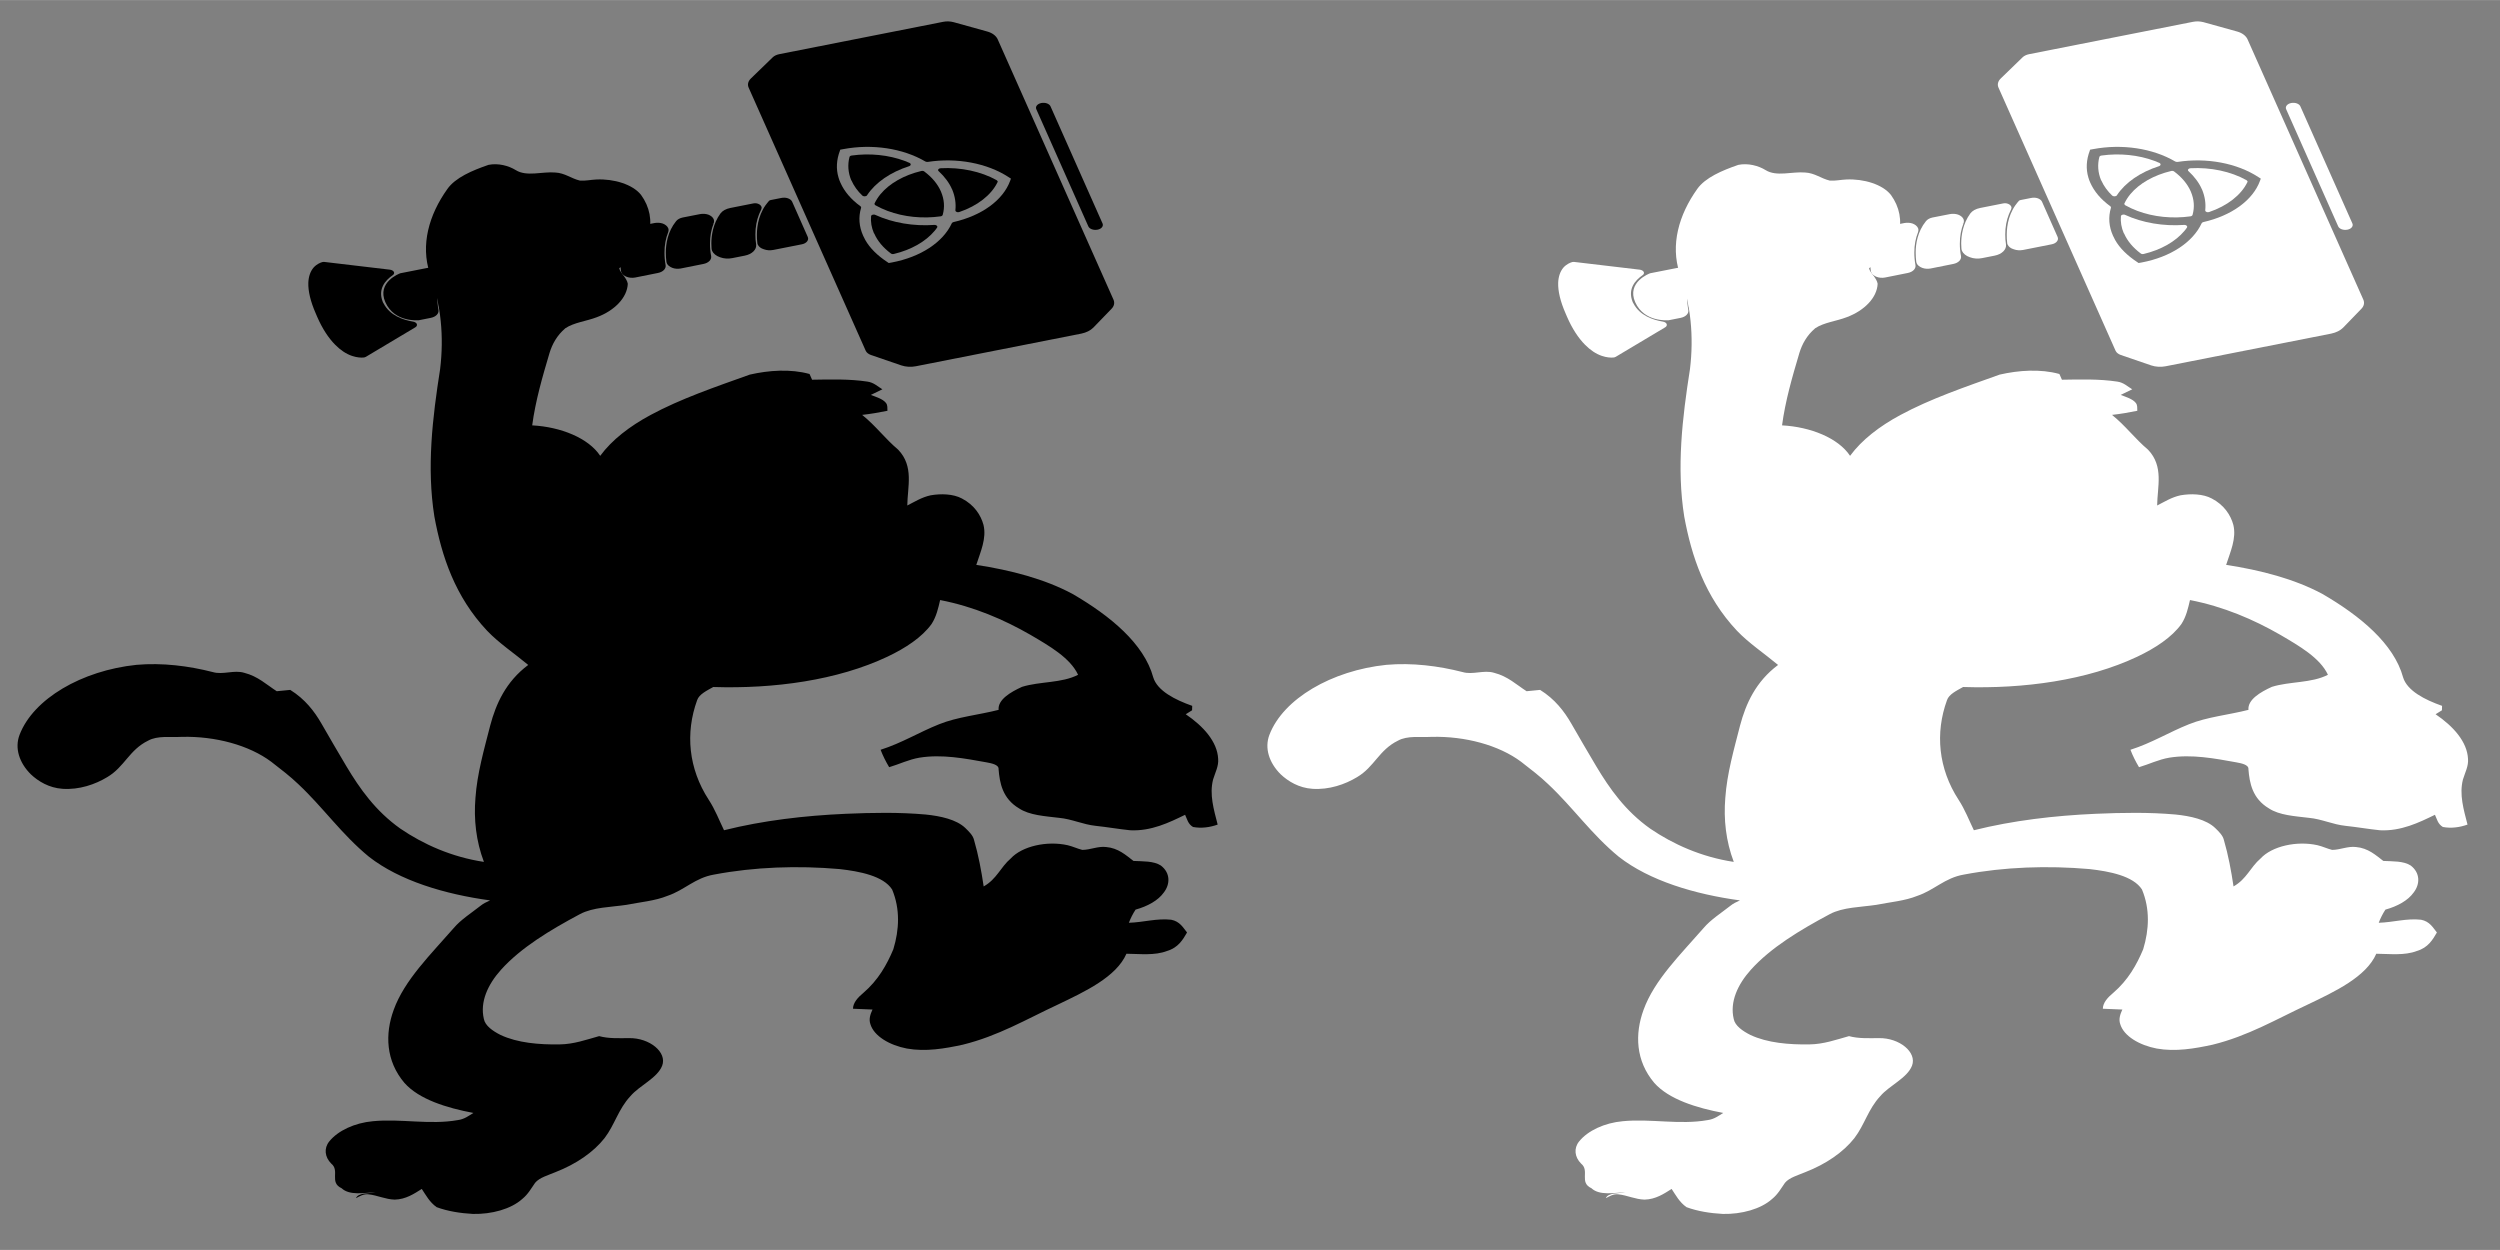 <?xml version="1.0" encoding="UTF-8" standalone="no"?>
<!-- Created with Inkscape (http://www.inkscape.org/) -->

<svg
   xmlns:dc="http://purl.org/dc/elements/1.1/"
   xmlns:cc="http://creativecommons.org/ns#"
   xmlns:rdf="http://www.w3.org/1999/02/22-rdf-syntax-ns#"
   xmlns:svg="http://www.w3.org/2000/svg"
   xmlns="http://www.w3.org/2000/svg"
   xmlns:sodipodi="http://sodipodi.sourceforge.net/DTD/sodipodi-0.dtd"
   xmlns:inkscape="http://www.inkscape.org/namespaces/inkscape"
   width="32"
   height="16"
   viewBox="0 0 8.467 4.233"
   version="1.1"
   id="svg8"
   inkscape:version="0.92.2 (5c3e80d, 2017-08-06)"
   sodipodi:docname="forgeApes_16_BASE.svg">
  <rect x="0" y="0" width="8.467" height="4.233" fill="#808080" stroke="none"/>
  <defs
     id="defs2" />
  <sodipodi:namedview
     id="base"
     pagecolor="#ffffff"
     bordercolor="#000000"
     borderopacity="1"
     inkscape:pageopacity="0.0"
     inkscape:pageshadow="2"
     inkscape:zoom="31.678384"
     inkscape:cx="15.015457"
     inkscape:cy="9.0526545"
     inkscape:document-units="px"
     inkscape:current-layer="layer3"
     showgrid="false"
     units="px"
     inkscape:window-width="1920"
     inkscape:window-height="1017"
     inkscape:window-x="-8"
     inkscape:window-y="-8"
     inkscape:window-maximized="1"
     inkscape:pagecheckerboard="true" />
  <g
     inkscape:groupmode="layer"
     id="layer2"
     inkscape:label="Hammer"
     style="display:none"
     sodipodi:insensitive="true"
     transform="translate(0,-131.233)">
    <g
       id="g4917"
       transform="matrix(0.119,0,0,0.119,40.213,-25.84)">
      <path
         id="path4879"
         d="m 35.3,468.4 c -6,-11.4 -9.7,-21.5 -11.2,-29.9 -1.1,-6.4 -0.9,-11.8 0.5,-16 1.4,-3.9 3.6,-5.9 4.8,-6.7 0.4,-0.2 0.8,-0.4 1.2,-0.4 l 45.8,-1.2 c 1.3,0 2.5,0.7 3.1,1.8 0.6,1.1 0.5,2.4 -0.2,3.4 -3.9,6.1 -7.3,15.8 -1.4,27.9 l 0.3,0.6 0.3,0.5 0.4,0.6 c 6.6,11.2 16.3,13.9 23.4,14.2 h 0.1 c 1.2,0.1 2.3,0.7 2.9,1.8 0.6,1.2 0.5,2.6 -0.3,3.6 L 77.7,505 c -0.4,0.6 -1,0.9 -1.6,1.1 -1.6,0.5 -4.3,0.9 -7.9,-0.1 -4.4,-1.2 -8.9,-4.2 -13.5,-8.8 -6,-6 -12,-14.6 -17.8,-25.7 z"
         class="st0"
         inkscape:connector-curvature="0"
         style="fill:#010101" />
      <path
         id="path4881"
         d="m 232.5,385.2 c -0.2,-0.4 -0.4,-0.9 -0.6,-1.4 -0.9,-3.1 -1.7,-6.3 -2.3,-9.4 -1.7,-8.5 -3,-21.2 0.6,-32.9 0.6,-2 1.9,-3.6 3.7,-4.6 l 11,-5.8 c 1.8,-0.9 3.8,-1.1 5.6,-0.6 1.9,0.6 3.5,1.9 4.5,3.7 0.7,1.2 0.9,2.6 0.9,4.1 v 0.2 c -0.4,6.4 0.1,13.5 1.6,20.9 0.8,4.1 1.9,8.3 3.3,12.5 1.1,3.5 -0.4,7.2 -3.6,8.9 l -14.4,7.7 c -1.8,0.9 -3.8,1.1 -5.7,0.5 -2.1,-0.7 -3.7,-2 -4.6,-3.8 z"
         class="st0"
         inkscape:connector-curvature="0"
         style="fill:#010101" />
      <path
         id="path4883"
         d="m 261.3,370 c -0.2,-0.4 -0.4,-0.9 -0.6,-1.4 -0.9,-3.1 -1.7,-6.3 -2.3,-9.4 -1.7,-8.5 -3,-21.2 0.6,-32.9 0.6,-2 1.9,-3.6 3.7,-4.6 l 11,-5.8 c 1.8,-0.9 3.8,-1.1 5.6,-0.6 1.9,0.6 3.5,1.9 4.5,3.7 0.6,1.2 0.9,2.6 0.9,4.1 l -1,0.1 1,0.1 c -0.4,6.4 0.1,13.5 1.6,20.9 0.8,4.1 1.9,8.3 3.3,12.4 1.1,3.5 -0.4,7.2 -3.6,8.9 l -14.4,7.7 c -1.8,0.9 -3.8,1.1 -5.7,0.5 -2.1,-0.7 -3.7,-2 -4.6,-3.7 z"
         class="st0"
         inkscape:connector-curvature="0"
         style="fill:#010101" />
      <path
         id="path4885"
         d="m 289.2,351.2 c -0.4,-0.8 -0.7,-1.6 -0.9,-2.5 -0.4,-1.6 -0.8,-3.2 -1.1,-4.8 -1.6,-8.1 -2.9,-20.1 0.1,-31.5 0.8,-2.9 2.7,-5.3 5.5,-6.8 l 14.5,-7.7 c 1.1,-0.6 2.3,-0.7 3.4,-0.3 1.2,0.4 2.1,1.2 2.7,2.3 0.5,0.9 0.6,1.9 0.5,2.9 -0.2,1.7 -0.4,3.4 -0.5,5.1 -0.4,6.5 0.1,13.5 1.6,20.9 0.6,3.3 1.5,6.6 2.5,9.9 1.5,5 -0.8,10.4 -5.4,12.8 l -7.9,4.2 c -2.6,1.4 -5.6,1.7 -8.4,0.8 -2.9,-0.8 -5.3,-2.8 -6.6,-5.3 z"
         class="st0"
         inkscape:connector-curvature="0"
         style="fill:#010101" />
      <path
         id="path4887"
         d="m 175,415.7 c -0.2,-0.4 -0.4,-0.9 -0.6,-1.4 -0.9,-3.2 -1.7,-6.3 -2.3,-9.4 -1.7,-8.5 -3,-21.2 0.6,-32.9 0.6,-2 1.9,-3.6 3.7,-4.6 l 11,-5.8 c 1.8,-0.9 3.8,-1.1 5.6,-0.6 1.9,0.6 3.5,1.9 4.5,3.7 0.6,1.2 0.9,2.6 0.9,4.1 l -1,0.1 1,0.1 c -0.4,6.5 0.1,13.5 1.6,20.9 0.8,4.1 1.9,8.3 3.3,12.5 1.1,3.5 -0.4,7.2 -3.6,8.9 l -14.4,7.7 c -1.8,0.9 -3.8,1.1 -5.7,0.5 -2.1,-0.7 -3.7,-2 -4.6,-3.8 0,0 0,0 0,0 z"
         class="st0"
         inkscape:connector-curvature="0"
         style="fill:#010101" />
      <path
         id="path4889"
         d="m 203.7,400.5 c -0.2,-0.4 -0.4,-0.9 -0.6,-1.4 -0.9,-3.2 -1.7,-6.3 -2.3,-9.4 -1.7,-8.5 -3,-21.2 0.6,-32.9 0.6,-2 1.9,-3.6 3.7,-4.6 l 11,-5.8 c 1.8,-0.9 3.8,-1.1 5.6,-0.6 1.9,0.6 3.5,1.9 4.5,3.7 0.7,1.2 0.9,2.6 0.9,4.1 v 0.1 c -0.4,6.4 0.1,13.5 1.6,20.9 0.8,4.1 1.9,8.3 3.3,12.5 1.1,3.5 -0.4,7.2 -3.6,8.9 l -14.4,7.7 c -1.8,0.9 -3.8,1.1 -5.7,0.5 -2.1,-0.7 -3.6,-2 -4.6,-3.7 z"
         class="st0"
         inkscape:connector-curvature="0"
         style="fill:#010101" />
      <path
         id="path4891"
         d="m 117.4,446.2 c -0.2,-0.4 -0.4,-0.9 -0.6,-1.4 -0.9,-3.2 -1.7,-6.3 -2.3,-9.4 -1.7,-8.5 -3,-21.2 0.5,-32.9 0.6,-2 1.9,-3.6 3.7,-4.6 l 11,-5.8 c 1.8,-0.9 3.8,-1.1 5.6,-0.6 1.9,0.6 3.5,1.9 4.4,3.7 0.7,1.2 0.9,2.6 0.9,4.1 v 0.1 c -0.4,6.5 0.1,13.5 1.6,20.9 0.8,4.1 1.9,8.3 3.3,12.5 1.1,3.5 -0.4,7.2 -3.6,8.9 l -14.4,7.7 c -1.8,0.9 -3.8,1.1 -5.7,0.5 -1.9,-0.6 -3.5,-1.9 -4.4,-3.7 z"
         class="st0"
         inkscape:connector-curvature="0"
         style="fill:#010101" />
      <path
         id="path4893"
         d="m 146.2,431 c -0.2,-0.4 -0.4,-0.9 -0.6,-1.4 -0.9,-3.2 -1.7,-6.3 -2.3,-9.4 -1.7,-8.5 -3,-21.2 0.6,-32.9 0.6,-2 1.9,-3.6 3.7,-4.6 l 11,-5.8 c 1.8,-0.9 3.8,-1.1 5.6,-0.6 1.9,0.6 3.5,1.9 4.5,3.7 0.6,1.2 0.9,2.6 0.9,4.1 l -1,0.1 1,0.1 c -0.4,6.5 0.1,13.5 1.6,20.9 0.8,4.1 1.9,8.3 3.3,12.5 1.1,3.5 -0.4,7.2 -3.6,8.9 l -14.4,7.7 c -1.8,0.9 -3.8,1.1 -5.7,0.5 -2.1,-0.8 -3.7,-2.1 -4.6,-3.8 z"
         class="st0"
         inkscape:connector-curvature="0"
         style="fill:#010101" />
      <polygon
         id="polygon4895"
         points="262.3,374 262.3,373.9 264.2,373.3 "
         class="st0"
         style="fill:#010101" />
      <path
         id="path4897"
         d="m 79.8,447.5 c -10,-19 3.9,-30.8 4.1,-31 l 0.1,-0.1 17.2,-9.1 c 1.8,-0.9 3.8,-1.1 5.6,-0.6 1.9,0.6 3.5,1.9 4.5,3.7 0.6,1.2 0.9,2.6 0.9,4.1 l -1,0.1 1,0.1 c -0.4,6.4 0.1,13.5 1.6,20.9 0.8,4.1 1.9,8.3 3.3,12.5 1.1,3.5 -0.4,7.2 -3.6,8.9 l -7.7,4.1 h -0.1 c -0.3,0 -15.7,5.6 -25.9,-13.6 z"
         class="st0"
         inkscape:connector-curvature="0"
         style="fill:#010101" />
      <path
         id="path4899"
         d="m 478.7,164.5 c -1.3,-2.5 -0.4,-5.5 2.1,-6.9 1.2,-0.6 2.6,-0.8 3.9,-0.4 1.3,0.4 2.4,1.3 3,2.5 l 58.5,110.5 c 1.3,2.5 0.4,5.6 -2.1,6.9 -1.2,0.6 -2.6,0.8 -3.9,0.4 -1.3,-0.4 -2.4,-1.3 -3,-2.5 z"
         class="st0"
         inkscape:connector-curvature="0"
         style="fill:#010101" />
      <path
         id="path4901"
         d="m 318.6,338.6 c -0.3,-0.5 -0.5,-1.1 -0.6,-1.6 -0.8,-2.8 -1.5,-5.6 -2,-8.4 -1.8,-9.3 -3.1,-23 1.4,-35.4 0.2,-0.5 0.5,-0.9 1,-1.1 l 6.6,-3.5 c 1.3,-0.7 2.8,-1 4.2,-0.7 1.7,0.4 3.1,1.4 3.9,2.9 l 17.6,33.3 c 1.6,3 0.4,6.7 -2.5,8.2 l -18.1,9.6 c -2,1 -4.2,1.3 -6.4,0.6 -2.3,-0.5 -4,-1.9 -5.1,-3.9 0,0 0,0 0,0 z"
         class="st0"
         inkscape:connector-curvature="0"
         style="fill:#010101" />
      <path
         id="path4903"
         d="M 329.8,287.2"
         class="st0"
         inkscape:connector-curvature="0"
         style="fill:#010101" />
      <path
         id="path4905"
         d="m 389.1,282.2 c -0.2,-0.3 -0.3,-0.7 -0.2,-1.1 0.4,-3.4 1.1,-6.7 2.1,-9.9 3.9,-12.1 12,-22.4 22.8,-28.9 0.7,-0.4 1.5,-0.4 2.1,0.1 6.3,4.7 11.4,10.6 15.1,17.6 l 0.2,0.4 c 3.7,7.2 5.7,14.9 5.8,23 0,0.8 -0.4,1.5 -1.1,1.8 -11.6,5 -24.7,5.7 -36.8,1.8 -3.2,-1 -6.3,-2.4 -9.3,-4 -0.2,-0.2 -0.5,-0.4 -0.7,-0.8 z"
         class="st0"
         inkscape:connector-curvature="0"
         style="fill:#010101" />
      <path
         id="path4907"
         d="m 394.4,311.2 c -2.7,-5.2 -4.5,-10.8 -5.3,-16.6 -0.1,-0.7 0.2,-1.3 0.7,-1.7 0.5,-0.4 1.3,-0.5 1.9,-0.2 13.2,5.6 28,6.3 41.6,2 0.9,-0.3 1.8,0.1 2.3,0.9 0.2,0.4 0.3,0.9 0.2,1.3 -0.3,1.2 -0.6,2.5 -1,3.6 -3.9,12.1 -12,22.4 -22.8,28.9 -0.7,0.4 -1.5,0.4 -2.1,-0.1 -6.3,-4.7 -11.5,-10.7 -15.1,-17.6 z"
         class="st0"
         inkscape:connector-curvature="0"
         style="fill:#010101" />
      <path
         id="path4909"
         d="m 368.5,261.1 c -3.6,-7.1 -5.6,-15 -5.8,-23 0,-0.8 0.4,-1.5 1.2,-1.8 11.6,-5 24.7,-5.7 36.8,-1.8 1.2,0.4 2.4,0.8 3.6,1.3 0.4,0.2 0.7,0.5 0.9,0.9 0.4,0.8 0.2,1.8 -0.5,2.4 -11.4,8.6 -19.4,21 -22.5,35 -0.1,0.7 -0.6,1.2 -1.3,1.4 -0.6,0.2 -1.3,0 -1.8,-0.4 -4.1,-3.9 -7.6,-8.5 -10.3,-13.6 z"
         class="st0"
         inkscape:connector-curvature="0"
         style="fill:#010101" />
      <path
         id="path4911"
         d="m 281,182.3 c -1.6,-3 -1.7,-6.4 -0.4,-9.5 l 10.5,-24.4 c 0.7,-1.6 2,-3 3.6,-3.9 l 103.8,-55 c 2.2,-1.2 4.7,-1.5 7.1,-1.1 l 24.6,4.8 c 3.6,0.7 6.6,3 8.4,6.2 l 130.3,245.9 c 1.5,2.9 1.7,6.3 0.5,9.3 l -8.5,21.5 c -1.3,3.2 -3.7,5.9 -6.8,7.6 l -104.8,55.5 c -3,1.6 -6.6,2 -9.9,1.1 L 416.9,434 c -1.8,-0.5 -3.4,-1.8 -4.3,-3.4 z m 99.5,104.4 c 0.1,0.3 0.2,0.5 0.2,0.8 0,9.8 2.4,19.2 7,27.8 0.7,1.3 1.5,2.7 2.3,4 4.7,7.5 11.3,14 19.5,19.3 l 0.9,0.6 2,-1 c 18.2,-9.4 30.3,-27.2 32.4,-47.6 0.1,-0.6 0.4,-1.1 0.9,-1.4 17.7,-10.3 28.9,-28.7 29.8,-49.2 l 0.1,-2.3 -1.9,-1.2 c -17.2,-11.1 -38.7,-12.7 -57.4,-4.2 -0.5,0.2 -1.2,0.2 -1.7,-0.1 C 396.8,222 375.3,221.6 357,231 l -2,1 v 1 c -0.5,9.8 1,18.9 4.4,27.1 0.7,1.7 1.5,3.5 2.4,5.1 4.4,8.3 10.5,15.3 18.1,20.8 0.3,0.2 0.4,0.4 0.6,0.7 z"
         class="st0"
         inkscape:connector-curvature="0"
         style="fill:#010101" />
      <path
         id="path4913"
         d="m 444.8,277.7 c -0.1,-0.2 -0.2,-0.4 -0.2,-0.6 -0.9,-7.1 -3,-13.8 -6.2,-20.2 l -0.3,-0.5 c -3.2,-6.1 -7.5,-11.6 -12.6,-16.3 -0.2,-0.1 -0.3,-0.3 -0.4,-0.5 -0.3,-0.5 -0.3,-1.1 -0.1,-1.6 0.2,-0.5 0.6,-0.9 1.2,-1.1 13.3,-3.9 27.9,-2.3 40.1,4.3 0.3,0.2 0.6,0.5 0.8,0.8 0.2,0.3 0.3,0.7 0.2,1.1 -1.6,13.8 -8.8,26.6 -19.7,35.2 -0.4,0.3 -1,0.5 -1.5,0.4 -0.6,-0.2 -1.1,-0.5 -1.3,-1 z"
         class="st0"
         inkscape:connector-curvature="0"
         style="fill:#010101" />
      <polygon
         id="polygon4915"
         points=""
         class="st1"
         style="fill:#ffffff" />
    </g>
  </g>
  <g
     inkscape:label="Monkey"
     inkscape:groupmode="layer"
     id="layer1"
     transform="translate(0,-292.767)"
     style="display:none"
     sodipodi:insensitive="true">
    <g
       id="#000000ff"
       transform="matrix(0.177,0,0,0.177,18.746,168.65)">
      <path
         id="path4811"
         d="m 198.33,17.31 c 3.72,-7.9 11.46,-12.84 18.96,-16.72 4.46,-1.35 9.3,0.58 12.6,3.66 5.08,4.72 12.19,0.84 18.19,1.64 4.43,0.33 7.35,4.17 11.34,5.59 2.58,0.3 5.1,-0.61 7.66,-0.76 8.03,-0.55 16.65,3.35 20.51,10.64 8.12,16.66 4.7,39.17 -10.26,50.9 1.15,3.66 3.74,6.84 4.17,10.7 -0.27,9.49 -6.02,18.56 -14.29,23.15 -4.72,2.74 -10.55,3.65 -14.49,7.64 -3.87,4.93 -6.05,11.02 -7.29,17.11 -3.29,16.61 -6.5,33.27 -7.99,50.15 13.15,1.05 25.95,8.79 31.35,21.11 5.39,-11.08 13.64,-20.55 23.17,-28.27 13.94,-11.32 30.02,-19.52 45.76,-27.99 8.75,-3.02 18.8,-4.08 27.55,-0.43 0.38,1.32 0.78,2.64 1.17,3.97 8.51,-0.2 17.15,-0.59 25.51,1.3 2.99,0.63 4.74,3.43 6.9,5.33 -1.78,1.31 -3.55,2.61 -5.34,3.9 2.54,1.46 5.49,2.76 6.94,5.47 0.93,1.68 0.62,3.67 0.73,5.51 -3.83,1.18 -7.71,2.18 -11.66,2.84 6.25,7.53 10.53,16.43 16.6,24.1 7.37,11.52 4.29,25.8 4.21,38.65 3.41,-2.57 6.61,-5.7 10.76,-7.05 4.8,-1.25 10.41,-1.01 14.42,2.21 5.64,4.42 8.7,11.39 9.94,18.29 1.5,9.37 -1.38,18.62 -3.32,27.69 15.88,3.62 31.51,9.76 44.3,20.06 17.42,15.18 33.04,34.54 37.26,57.85 1.9,9.31 10.02,15.51 17.96,19.72 -0.02,1.02 -0.04,2.04 -0.06,3.07 -0.97,0.91 -1.95,1.82 -2.92,2.74 8.13,8.29 14.57,19.05 14.94,30.92 0.3,4.88 -1.37,9.53 -2.33,14.24 -1.79,10.43 0.35,20.97 2.1,31.26 -3.44,1.88 -7.52,2.77 -11.36,1.66 -2.39,-2.13 -2.71,-5.56 -3.65,-8.44 -7.38,5.42 -15.63,11.42 -25.27,10.73 -5.34,-0.82 -10.58,-2.22 -15.92,-3.07 -5.95,-0.93 -10.96,-4.73 -16.93,-5.55 -6.4,-1.18 -13.59,-1.72 -18.46,-6.59 -7.57,-6.78 -8.88,-17.54 -9.39,-27.1 0.19,-3.1 -3.18,-4.07 -5.56,-4.74 -9.98,-2.7 -20.53,-5.75 -30.88,-3.25 -5.05,1.29 -9.28,4.52 -13.99,6.6 -1.57,-3.93 -2.91,-7.96 -3.95,-12.06 9.77,-4.66 17.74,-12.15 26.97,-17.68 8.42,-5.1 18.34,-6.48 27.42,-9.97 -0.44,-7.05 5.48,-12.3 10.79,-15.93 8.25,-3.88 18.38,-2.49 25.84,-8.37 -3.62,-11.68 -13.18,-19.92 -22.03,-27.72 -12.17,-10.5 -26,-19.49 -41.55,-24.03 -0.87,5.6 -1.69,11.32 -3.94,16.58 -4.46,9.28 -12.03,16.7 -20.32,22.63 -23.09,16.41 -52.37,22.37 -80.31,21.02 -3,2.52 -6.54,5.05 -7.43,9.12 -5.51,22.75 -3.99,47.37 5.32,68.93 2.98,6.83 4.78,14.08 7.07,21.15 17.95,-6.75 37.02,-10.12 56.11,-11.39 12.26,-0.79 24.62,-1.13 36.83,0.5 6.81,1.04 14.21,3.43 18.3,9.37 1.7,2.48 3.47,5.07 3.97,8.11 2.07,10.68 3.4,21.5 4.47,32.33 6.05,-5.11 7.73,-13.25 12.46,-19.35 5.28,-8.6 16.77,-12.4 26.24,-9.2 2.36,0.83 4.4,2.36 6.75,3.25 3.75,-0.03 7.13,-2.66 10.98,-2 5.62,0.72 9.15,5.67 12.61,9.64 4.3,0.34 9.27,-0.07 12.64,3.19 4.43,5.12 4.34,12.9 1.33,18.71 -2.58,5.48 -7.47,9.52 -13,11.82 -1.28,2.94 -2.29,5.99 -3.09,9.11 6.55,-0.27 12.9,-3.22 19.49,-2.11 4.02,1.13 5.54,5.52 7.32,8.84 -1.9,4.93 -4.04,10.52 -9.23,12.81 -5.7,3.29 -12.47,1.99 -18.7,1.91 -4.67,16.07 -18.99,26.14 -31.9,35.41 -14.05,9.83 -27.22,21.57 -43.53,27.58 -8.22,2.7 -17.17,5 -25.77,2.67 -7.95,-2.28 -15.2,-8.6 -16.83,-16.97 -0.78,-3.37 -0.01,-6.81 0.99,-10.04 -3,-0.18 -6,-0.37 -9,-0.56 0.05,-4.21 2.25,-7.83 4.8,-11 6.86,-8.85 10.82,-19.51 13.8,-30.19 2.76,-13.59 3.19,-27.95 -0.56,-41.39 -4.02,-9.42 -14.97,-12.58 -24.22,-14.15 -19.27,-2.51 -39.15,-1.52 -57.89,3.82 -8.76,2.26 -13.6,10.77 -21.42,14.72 -5.76,3.52 -12.54,4.33 -18.9,6.23 -7.24,1.65 -15.36,1.57 -21.45,6.43 -13.8,11.06 -27.21,23.22 -36.39,38.54 -6.05,10.14 -9.78,22.21 -7.9,34.07 0.58,4.69 4.1,8.37 7.72,11.1 7.84,5.52 17.83,6.76 27.2,6.52 6.5,-0.1 12.34,-3.28 18.21,-5.73 4.39,1.79 9.15,1.42 13.79,1.38 9.51,-0.22 17.62,9.84 15.26,19.1 -2.24,8.64 -10.42,13.64 -14.66,21.14 -5.57,8.99 -7.16,19.7 -11.92,29.07 -5.12,9.74 -13.07,17.94 -22.56,23.49 -3.33,2.14 -7.42,3.76 -9.41,7.4 -1.8,3.83 -3.23,7.91 -5.96,11.23 -5.19,7.01 -14.12,10.63 -22.7,10.34 -5.79,-0.47 -11.64,-1.85 -16.74,-4.69 -3.3,-3.53 -4.91,-8.27 -6.85,-12.62 -3.51,3.31 -7.33,7.22 -12.49,7.4 -4.28,-0.2 -7.89,-2.96 -12.06,-3.67 -2.33,-0.37 -4.09,1.35 -5.77,2.66 1.03,-3.92 6.01,-3.09 8.98,-4.12 -5.25,0.44 -11.97,2.41 -15.61,-2.75 -5.83,-4.05 -0.67,-12.13 -4.78,-17.08 -2.98,-4.46 -3.47,-10.58 -0.91,-15.34 4.01,-7.48 11.71,-12.86 20.12,-14.01 13,-1.88 26.24,2.68 39.12,-0.77 3.01,-0.57 5.05,-2.99 7.18,-4.96 -12.29,-3.47 -25.04,-9.38 -31.78,-20.81 -8.61,-15.25 -9,-33.86 -4.95,-50.55 4.96,-20.7 17.14,-38.51 27.67,-56.68 3.27,-5.83 8.15,-10.45 12.43,-15.51 1.21,-1.48 2.77,-2.61 4.35,-3.65 -20.95,-4.28 -41.74,-13.67 -55.83,-30.21 -12.64,-15.58 -21.01,-34.01 -32.58,-50.32 -3.77,-5.45 -8.15,-10.45 -12.46,-15.48 -10.24,-11.52 -25.8,-17.81 -41.15,-17.26 -5.22,0.44 -11.27,-1.04 -15.63,2.64 -8.73,6.42 -10.82,18.13 -18.81,25.23 -5.54,5.06 -12.94,8.91 -20.63,8.11 -6.22,-0.64 -11.19,-5.19 -14.63,-10.09 -5.28,-7.9 -7.53,-18.09 -5.15,-27.37 6.35,-24.85 28.63,-44.45 53.86,-48.4 11.9,-1.57 24.03,0.72 35.16,5 4.71,2.1 9.82,-1.66 14.53,0.52 6.32,2.41 10.27,8.21 14.97,12.75 2.07,-0.31 4.15,-0.61 6.23,-0.92 6.8,6.37 11.12,14.8 14.41,23.4 3.72,9.87 7.62,19.67 11.46,29.49 6.16,15.45 13.37,30.94 24.88,43.2 10.53,10.8 23.63,19.67 38.51,23.04 -3.64,-14.48 -4.72,-29.51 -3.9,-44.39 0.78,-16.86 3.98,-33.46 6.8,-50.06 2.65,-15 7.19,-30.35 17.52,-41.96 -6.29,-7.9 -13.5,-15.1 -18.93,-23.66 -14.84,-23.7 -20.95,-51.65 -24.32,-79.08 -3.6,-34.03 -0.89,-68.32 2.65,-102.24 1.78,-22.15 0.5,-44.65 -4.77,-66.27 -4.28,-19.65 -0.44,-40.4 8.1,-58.38 z"
         inkscape:connector-curvature="0"
         style="opacity:1;fill:#000000" />
    </g>
  </g>
  <g
     inkscape:groupmode="layer"
     id="layer3"
     inkscape:label="Combined"
     style="display:inline"
     transform="translate(0,-131.233)">
    <g
       id="g138"
       transform="matrix(0.044,0,0,0.03,-1,131.291)">
      <g
         id="g4986"
         transform="matrix(0.11,0.022,-0.022,0.108,53.456,-17.91)"
         style="display:inline;fill:#000000">
        <path
           id="path4948"
           d="m 35.3,468.4 c -6,-11.4 -9.7,-21.5 -11.2,-29.9 -1.1,-6.4 -0.9,-11.8 0.5,-16 1.4,-3.9 3.6,-5.9 4.8,-6.7 0.4,-0.2 0.8,-0.4 1.2,-0.4 l 45.8,-1.2 c 1.3,0 2.5,0.7 3.1,1.8 0.6,1.1 0.5,2.4 -0.2,3.4 -3.9,6.1 -7.3,15.8 -1.4,27.9 l 0.3,0.6 0.3,0.5 0.4,0.6 c 6.6,11.2 16.3,13.9 23.4,14.2 h 0.1 c 1.2,0.1 2.3,0.7 2.9,1.8 0.6,1.2 0.5,2.6 -0.3,3.6 L 77.7,505 c -0.4,0.6 -1,0.9 -1.6,1.1 -1.6,0.5 -4.3,0.9 -7.9,-0.1 -4.4,-1.2 -8.9,-4.2 -13.5,-8.8 -6,-6 -12,-14.6 -17.8,-25.7 z"
           class="st0"
           inkscape:connector-curvature="0"
           style="fill:#000000" />
        <path
           id="path4950"
           d="m 232.5,385.2 c -0.2,-0.4 -0.4,-0.9 -0.6,-1.4 -0.9,-3.1 -1.7,-6.3 -2.3,-9.4 -1.7,-8.5 -3,-21.2 0.6,-32.9 0.6,-2 1.9,-3.6 3.7,-4.6 l 11,-5.8 c 1.8,-0.9 3.8,-1.1 5.6,-0.6 1.9,0.6 3.5,1.9 4.5,3.7 0.7,1.2 0.9,2.6 0.9,4.1 v 0.2 c -0.4,6.4 0.1,13.5 1.6,20.9 0.8,4.1 1.9,8.3 3.3,12.5 1.1,3.5 -0.4,7.2 -3.6,8.9 l -14.4,7.7 c -1.8,0.9 -3.8,1.1 -5.7,0.5 -2.1,-0.7 -3.7,-2 -4.6,-3.8 z"
           class="st0"
           inkscape:connector-curvature="0"
           style="fill:#000000" />
        <path
           id="path4952"
           d="m 261.3,370 c -0.2,-0.4 -0.4,-0.9 -0.6,-1.4 -0.9,-3.1 -1.7,-6.3 -2.3,-9.4 -1.7,-8.5 -3,-21.2 0.6,-32.9 0.6,-2 1.9,-3.6 3.7,-4.6 l 11,-5.8 c 1.8,-0.9 3.8,-1.1 5.6,-0.6 1.9,0.6 3.5,1.9 4.5,3.7 0.6,1.2 0.9,2.6 0.9,4.1 l -1,0.1 1,0.1 c -0.4,6.4 0.1,13.5 1.6,20.9 0.8,4.1 1.9,8.3 3.3,12.4 1.1,3.5 -0.4,7.2 -3.6,8.9 l -14.4,7.7 c -1.8,0.9 -3.8,1.1 -5.7,0.5 -2.1,-0.7 -3.7,-2 -4.6,-3.7 z"
           class="st0"
           inkscape:connector-curvature="0"
           style="fill:#000000" />
        <path
           id="path4954"
           d="m 289.2,351.2 c -0.4,-0.8 -0.7,-1.6 -0.9,-2.5 -0.4,-1.6 -0.8,-3.2 -1.1,-4.8 -1.6,-8.1 -2.9,-20.1 0.1,-31.5 0.8,-2.9 2.7,-5.3 5.5,-6.8 l 14.5,-7.7 c 1.1,-0.6 2.3,-0.7 3.4,-0.3 1.2,0.4 2.1,1.2 2.7,2.3 0.5,0.9 0.6,1.9 0.5,2.9 -0.2,1.7 -0.4,3.4 -0.5,5.1 -0.4,6.5 0.1,13.5 1.6,20.9 0.6,3.3 1.5,6.6 2.5,9.9 1.5,5 -0.8,10.4 -5.4,12.8 l -7.9,4.2 c -2.6,1.4 -5.6,1.7 -8.4,0.8 -2.9,-0.8 -5.3,-2.8 -6.6,-5.3 z"
           class="st0"
           inkscape:connector-curvature="0"
           style="fill:#000000" />
        <path
           id="path4956"
           d="m 175,415.7 c -0.2,-0.4 -0.4,-0.9 -0.6,-1.4 -0.9,-3.2 -1.7,-6.3 -2.3,-9.4 -1.7,-8.5 -3,-21.2 0.6,-32.9 0.6,-2 1.9,-3.6 3.7,-4.6 l 11,-5.8 c 1.8,-0.9 3.8,-1.1 5.6,-0.6 1.9,0.6 3.5,1.9 4.5,3.7 0.6,1.2 0.9,2.6 0.9,4.1 l -1,0.1 1,0.1 c -0.4,6.5 0.1,13.5 1.6,20.9 0.8,4.1 1.9,8.3 3.3,12.5 1.1,3.5 -0.4,7.2 -3.6,8.9 l -14.4,7.7 c -1.8,0.9 -3.8,1.1 -5.7,0.5 -2.1,-0.7 -3.7,-2 -4.6,-3.8 0,0 0,0 0,0 z"
           class="st0"
           inkscape:connector-curvature="0"
           style="fill:#000000" />
        <path
           id="path4958"
           d="m 203.7,400.5 c -0.2,-0.4 -0.4,-0.9 -0.6,-1.4 -0.9,-3.2 -1.7,-6.3 -2.3,-9.4 -1.7,-8.5 -3,-21.2 0.6,-32.9 0.6,-2 1.9,-3.6 3.7,-4.6 l 11,-5.8 c 1.8,-0.9 3.8,-1.1 5.6,-0.6 1.9,0.6 3.5,1.9 4.5,3.7 0.7,1.2 0.9,2.6 0.9,4.1 v 0.1 c -0.4,6.4 0.1,13.5 1.6,20.9 0.8,4.1 1.9,8.3 3.3,12.5 1.1,3.5 -0.4,7.2 -3.6,8.9 l -14.4,7.7 c -1.8,0.9 -3.8,1.1 -5.7,0.5 -2.1,-0.7 -3.6,-2 -4.6,-3.7 z"
           class="st0"
           inkscape:connector-curvature="0"
           style="fill:#000000" />
        <path
           id="path4960"
           d="m 117.4,446.2 c -0.2,-0.4 -0.4,-0.9 -0.6,-1.4 -0.9,-3.2 -1.7,-6.3 -2.3,-9.4 -1.7,-8.5 -3,-21.2 0.5,-32.9 0.6,-2 1.9,-3.6 3.7,-4.6 l 11,-5.8 c 1.8,-0.9 3.8,-1.1 5.6,-0.6 1.9,0.6 3.5,1.9 4.4,3.7 0.7,1.2 0.9,2.6 0.9,4.1 v 0.1 c -0.4,6.5 0.1,13.5 1.6,20.9 0.8,4.1 1.9,8.3 3.3,12.5 1.1,3.5 -0.4,7.2 -3.6,8.9 l -14.4,7.7 c -1.8,0.9 -3.8,1.1 -5.7,0.5 -1.9,-0.6 -3.5,-1.9 -4.4,-3.7 z"
           class="st0"
           inkscape:connector-curvature="0"
           style="fill:#000000" />
        <path
           id="path4962"
           d="m 146.2,431 c -0.2,-0.4 -0.4,-0.9 -0.6,-1.4 -0.9,-3.2 -1.7,-6.3 -2.3,-9.4 -1.7,-8.5 -3,-21.2 0.6,-32.9 0.6,-2 1.9,-3.6 3.7,-4.6 l 11,-5.8 c 1.8,-0.9 3.8,-1.1 5.6,-0.6 1.9,0.6 3.5,1.9 4.5,3.7 0.6,1.2 0.9,2.6 0.9,4.1 l -1,0.1 1,0.1 c -0.4,6.5 0.1,13.5 1.6,20.9 0.8,4.1 1.9,8.3 3.3,12.5 1.1,3.5 -0.4,7.2 -3.6,8.9 l -14.4,7.7 c -1.8,0.9 -3.8,1.1 -5.7,0.5 -2.1,-0.8 -3.7,-2.1 -4.6,-3.8 z"
           class="st0"
           inkscape:connector-curvature="0"
           style="fill:#000000" />
        <polygon
           id="polygon4964"
           points="262.3,374 262.3,373.9 264.2,373.3 "
           class="st0"
           style="fill:#000000" />
        <path
           id="path4966"
           d="m 79.8,447.5 c -10,-19 3.9,-30.8 4.1,-31 l 0.1,-0.1 17.2,-9.1 c 1.8,-0.9 3.8,-1.1 5.6,-0.6 1.9,0.6 3.5,1.9 4.5,3.7 0.6,1.2 0.9,2.6 0.9,4.1 l -1,0.1 1,0.1 c -0.4,6.4 0.1,13.5 1.6,20.9 0.8,4.1 1.9,8.3 3.3,12.5 1.1,3.5 -0.4,7.2 -3.6,8.9 l -7.7,4.1 h -0.1 c -0.3,0 -15.7,5.6 -25.9,-13.6 z"
           class="st0"
           inkscape:connector-curvature="0"
           style="fill:#000000" />
        <path
           id="path4968"
           d="m 478.7,164.5 c -1.3,-2.5 -0.4,-5.5 2.1,-6.9 1.2,-0.6 2.6,-0.8 3.9,-0.4 1.3,0.4 2.4,1.3 3,2.5 l 58.5,110.5 c 1.3,2.5 0.4,5.6 -2.1,6.9 -1.2,0.6 -2.6,0.8 -3.9,0.4 -1.3,-0.4 -2.4,-1.3 -3,-2.5 z"
           class="st0"
           inkscape:connector-curvature="0"
           style="fill:#000000" />
        <path
           id="path4970"
           d="m 318.6,338.6 c -0.3,-0.5 -0.5,-1.1 -0.6,-1.6 -0.8,-2.8 -1.5,-5.6 -2,-8.4 -1.8,-9.3 -3.1,-23 1.4,-35.4 0.2,-0.5 0.5,-0.9 1,-1.1 l 6.6,-3.5 c 1.3,-0.7 2.8,-1 4.2,-0.7 1.7,0.4 3.1,1.4 3.9,2.9 l 17.6,33.3 c 1.6,3 0.4,6.7 -2.5,8.2 l -18.1,9.6 c -2,1 -4.2,1.3 -6.4,0.6 -2.3,-0.5 -4,-1.9 -5.1,-3.9 0,0 0,0 0,0 z"
           class="st0"
           inkscape:connector-curvature="0"
           style="fill:#000000" />
        <path
           id="path4972"
           d="M 329.8,287.2"
           class="st0"
           inkscape:connector-curvature="0"
           style="fill:#000000" />
        <path
           id="path4974"
           d="m 389.1,282.2 c -0.2,-0.3 -0.3,-0.7 -0.2,-1.1 0.4,-3.4 1.1,-6.7 2.1,-9.9 3.9,-12.1 12,-22.4 22.8,-28.9 0.7,-0.4 1.5,-0.4 2.1,0.1 6.3,4.7 11.4,10.6 15.1,17.6 l 0.2,0.4 c 3.7,7.2 5.7,14.9 5.8,23 0,0.8 -0.4,1.5 -1.1,1.8 -11.6,5 -24.7,5.7 -36.8,1.8 -3.2,-1 -6.3,-2.4 -9.3,-4 -0.2,-0.2 -0.5,-0.4 -0.7,-0.8 z"
           class="st0"
           inkscape:connector-curvature="0"
           style="fill:#000000" />
        <path
           id="path4976"
           d="m 394.4,311.2 c -2.7,-5.2 -4.5,-10.8 -5.3,-16.6 -0.1,-0.7 0.2,-1.3 0.7,-1.7 0.5,-0.4 1.3,-0.5 1.9,-0.2 13.2,5.6 28,6.3 41.6,2 0.9,-0.3 1.8,0.1 2.3,0.9 0.2,0.4 0.3,0.9 0.2,1.3 -0.3,1.2 -0.6,2.5 -1,3.6 -3.9,12.1 -12,22.4 -22.8,28.9 -0.7,0.4 -1.5,0.4 -2.1,-0.1 -6.3,-4.7 -11.5,-10.7 -15.1,-17.6 z"
           class="st0"
           inkscape:connector-curvature="0"
           style="fill:#000000" />
        <path
           id="path4978"
           d="m 368.5,261.1 c -3.6,-7.1 -5.6,-15 -5.8,-23 0,-0.8 0.4,-1.5 1.2,-1.8 11.6,-5 24.7,-5.7 36.8,-1.8 1.2,0.4 2.4,0.8 3.6,1.3 0.4,0.2 0.7,0.5 0.9,0.9 0.4,0.8 0.2,1.8 -0.5,2.4 -11.4,8.6 -19.4,21 -22.5,35 -0.1,0.7 -0.6,1.2 -1.3,1.4 -0.6,0.2 -1.3,0 -1.8,-0.4 -4.1,-3.9 -7.6,-8.5 -10.3,-13.6 z"
           class="st0"
           inkscape:connector-curvature="0"
           style="fill:#000000" />
        <path
           id="path4980"
           d="m 281,182.3 c -1.6,-3 -1.7,-6.4 -0.4,-9.5 l 10.5,-24.4 c 0.7,-1.6 2,-3 3.6,-3.9 l 103.8,-55 c 2.2,-1.2 4.7,-1.5 7.1,-1.1 l 24.6,4.8 c 3.6,0.7 6.6,3 8.4,6.2 l 130.3,245.9 c 1.5,2.9 1.7,6.3 0.5,9.3 l -8.5,21.5 c -1.3,3.2 -3.7,5.9 -6.8,7.6 l -104.8,55.5 c -3,1.6 -6.6,2 -9.9,1.1 L 416.9,434 c -1.8,-0.5 -3.4,-1.8 -4.3,-3.4 z m 99.5,104.4 c 0.1,0.3 0.2,0.5 0.2,0.8 0,9.8 2.4,19.2 7,27.8 0.7,1.3 1.5,2.7 2.3,4 4.7,7.5 11.3,14 19.5,19.3 l 0.9,0.6 2,-1 c 18.2,-9.4 30.3,-27.2 32.4,-47.6 0.1,-0.6 0.4,-1.1 0.9,-1.4 17.7,-10.3 28.9,-28.7 29.8,-49.2 l 0.1,-2.3 -1.9,-1.2 c -17.2,-11.1 -38.7,-12.7 -57.4,-4.2 -0.5,0.2 -1.2,0.2 -1.7,-0.1 C 396.8,222 375.3,221.6 357,231 l -2,1 v 1 c -0.5,9.8 1,18.9 4.4,27.1 0.7,1.7 1.5,3.5 2.4,5.1 4.4,8.3 10.5,15.3 18.1,20.8 0.3,0.2 0.4,0.4 0.6,0.7 z"
           class="st0"
           inkscape:connector-curvature="0"
           style="fill:#000000" />
        <path
           id="path4982"
           d="m 444.8,277.7 c -0.1,-0.2 -0.2,-0.4 -0.2,-0.6 -0.9,-7.1 -3,-13.8 -6.2,-20.2 l -0.3,-0.5 c -3.2,-6.1 -7.5,-11.6 -12.6,-16.3 -0.2,-0.1 -0.3,-0.3 -0.4,-0.5 -0.3,-0.5 -0.3,-1.1 -0.1,-1.6 0.2,-0.5 0.6,-0.9 1.2,-1.1 13.3,-3.9 27.9,-2.3 40.1,4.3 0.3,0.2 0.6,0.5 0.8,0.8 0.2,0.3 0.3,0.7 0.2,1.1 -1.6,13.8 -8.8,26.6 -19.7,35.2 -0.4,0.3 -1,0.5 -1.5,0.4 -0.6,-0.2 -1.1,-0.5 -1.3,-1 z"
           class="st0"
           inkscape:connector-curvature="0"
           style="fill:#000000" />
        <polygon
           id="polygon4984"
           points=""
           class="st1"
           style="fill:#000000" />
      </g>
      <g
         id="g4990"
         transform="matrix(0.167,0,0,0.163,24.04,16.574)"
         style="display:inline;fill:#000000">
        <path
           id="path4988"
           d="m 198.33,17.31 c 3.72,-7.9 11.46,-12.84 18.96,-16.72 4.46,-1.35 9.3,0.58 12.6,3.66 5.08,4.72 12.19,0.84 18.19,1.64 4.43,0.33 7.35,4.17 11.34,5.59 2.58,0.3 5.1,-0.61 7.66,-0.76 8.03,-0.55 16.65,3.35 20.51,10.64 8.12,16.66 4.7,39.17 -10.26,50.9 1.15,3.66 3.74,6.84 4.17,10.7 -0.27,9.49 -6.02,18.56 -14.29,23.15 -4.72,2.74 -10.55,3.65 -14.49,7.64 -3.87,4.93 -6.05,11.02 -7.29,17.11 -3.29,16.61 -6.5,33.27 -7.99,50.15 13.15,1.05 25.95,8.79 31.35,21.11 5.39,-11.08 13.64,-20.55 23.17,-28.27 13.94,-11.32 30.02,-19.52 45.76,-27.99 8.75,-3.02 18.8,-4.08 27.55,-0.43 0.38,1.32 0.78,2.64 1.17,3.97 8.51,-0.2 17.15,-0.59 25.51,1.3 2.99,0.63 4.74,3.43 6.9,5.33 -1.78,1.31 -3.55,2.61 -5.34,3.9 2.54,1.46 5.49,2.76 6.94,5.47 0.93,1.68 0.62,3.67 0.73,5.51 -3.83,1.18 -7.71,2.18 -11.66,2.84 6.25,7.53 10.53,16.43 16.6,24.1 7.37,11.52 4.29,25.8 4.21,38.65 3.41,-2.57 6.61,-5.7 10.76,-7.05 4.8,-1.25 10.41,-1.01 14.42,2.21 5.64,4.42 8.7,11.39 9.94,18.29 1.5,9.37 -1.38,18.62 -3.32,27.69 15.88,3.62 31.51,9.76 44.3,20.06 17.42,15.18 33.04,34.54 37.26,57.85 1.9,9.31 10.02,15.51 17.96,19.72 -0.02,1.02 -0.04,2.04 -0.06,3.07 -0.97,0.91 -1.95,1.82 -2.92,2.74 8.13,8.29 14.57,19.05 14.94,30.92 0.3,4.88 -1.37,9.53 -2.33,14.24 -1.79,10.43 0.35,20.97 2.1,31.26 -3.44,1.88 -7.52,2.77 -11.36,1.66 -2.39,-2.13 -2.71,-5.56 -3.65,-8.44 -7.38,5.42 -15.63,11.42 -25.27,10.73 -5.34,-0.82 -10.58,-2.22 -15.92,-3.07 -5.95,-0.93 -10.96,-4.73 -16.93,-5.55 -6.4,-1.18 -13.59,-1.72 -18.46,-6.59 -7.57,-6.78 -8.88,-17.54 -9.39,-27.1 0.19,-3.1 -3.18,-4.07 -5.56,-4.74 -9.98,-2.7 -20.53,-5.75 -30.88,-3.25 -5.05,1.29 -9.28,4.52 -13.99,6.6 -1.57,-3.93 -2.91,-7.96 -3.95,-12.06 9.77,-4.66 17.74,-12.15 26.97,-17.68 8.42,-5.1 18.34,-6.48 27.42,-9.97 -0.44,-7.05 5.48,-12.3 10.79,-15.93 8.25,-3.88 18.38,-2.49 25.84,-8.37 -3.62,-11.68 -13.18,-19.92 -22.03,-27.72 -12.17,-10.5 -26,-19.49 -41.55,-24.03 -0.87,5.6 -1.69,11.32 -3.94,16.58 -4.46,9.28 -12.03,16.7 -20.32,22.63 -23.09,16.41 -52.37,22.37 -80.31,21.02 -3,2.52 -6.54,5.05 -7.43,9.12 -5.51,22.75 -3.99,47.37 5.32,68.93 2.98,6.83 4.78,14.08 7.07,21.15 17.95,-6.75 37.02,-10.12 56.11,-11.39 12.26,-0.79 24.62,-1.13 36.83,0.5 6.81,1.04 14.21,3.43 18.3,9.37 1.7,2.48 3.47,5.07 3.97,8.11 2.07,10.68 3.4,21.5 4.47,32.33 6.05,-5.11 7.73,-13.25 12.46,-19.35 5.28,-8.6 16.77,-12.4 26.24,-9.2 2.36,0.83 4.4,2.36 6.75,3.25 3.75,-0.03 7.13,-2.66 10.98,-2 5.62,0.72 9.15,5.67 12.61,9.64 4.3,0.34 9.27,-0.07 12.64,3.19 4.43,5.12 4.34,12.9 1.33,18.71 -2.58,5.48 -7.47,9.52 -13,11.82 -1.28,2.94 -2.29,5.99 -3.09,9.11 6.55,-0.27 12.9,-3.22 19.49,-2.11 4.02,1.13 5.54,5.52 7.32,8.84 -1.9,4.93 -4.04,10.52 -9.23,12.81 -5.7,3.29 -12.47,1.99 -18.7,1.91 -4.67,16.07 -18.99,26.14 -31.9,35.41 -14.05,9.83 -27.22,21.57 -43.53,27.58 -8.22,2.7 -17.17,5 -25.77,2.67 -7.95,-2.28 -15.2,-8.6 -16.83,-16.97 -0.78,-3.37 -0.01,-6.81 0.99,-10.04 -3,-0.18 -6,-0.37 -9,-0.56 0.05,-4.21 2.25,-7.83 4.8,-11 6.86,-8.85 10.82,-19.51 13.8,-30.19 2.76,-13.59 3.19,-27.95 -0.56,-41.39 -4.02,-9.42 -14.97,-12.58 -24.22,-14.15 -19.27,-2.51 -39.15,-1.52 -57.89,3.82 -8.76,2.26 -13.6,10.77 -21.42,14.72 -5.76,3.52 -12.54,4.33 -18.9,6.23 -7.24,1.65 -15.36,1.57 -21.45,6.43 -13.8,11.06 -27.21,23.22 -36.39,38.54 -6.05,10.14 -9.78,22.21 -7.9,34.07 0.58,4.69 4.1,8.37 7.72,11.1 7.84,5.52 17.83,6.76 27.2,6.52 6.5,-0.1 12.34,-3.28 18.21,-5.73 4.39,1.79 9.15,1.42 13.79,1.38 9.51,-0.22 17.62,9.84 15.26,19.1 -2.24,8.64 -10.42,13.64 -14.66,21.14 -5.57,8.99 -7.16,19.7 -11.92,29.07 -5.12,9.74 -13.07,17.94 -22.56,23.49 -3.33,2.14 -7.42,3.76 -9.41,7.4 -1.8,3.83 -3.23,7.91 -5.96,11.23 -5.19,7.01 -14.12,10.63 -22.7,10.34 -5.79,-0.47 -11.64,-1.85 -16.74,-4.69 -3.3,-3.53 -4.91,-8.27 -6.85,-12.62 -3.51,3.31 -7.33,7.22 -12.49,7.4 -4.28,-0.2 -7.89,-2.96 -12.06,-3.67 -2.33,-0.37 -4.09,1.35 -5.77,2.66 1.03,-3.92 6.01,-3.09 8.98,-4.12 -5.25,0.44 -11.97,2.41 -15.61,-2.75 -5.83,-4.05 -0.67,-12.13 -4.78,-17.08 -2.98,-4.46 -3.47,-10.58 -0.91,-15.34 4.01,-7.48 11.71,-12.86 20.12,-14.01 13,-1.88 26.24,2.68 39.12,-0.77 3.01,-0.57 5.05,-2.99 7.18,-4.96 -12.29,-3.47 -25.04,-9.38 -31.78,-20.81 -8.61,-15.25 -9,-33.86 -4.95,-50.55 4.96,-20.7 17.14,-38.51 27.67,-56.68 3.27,-5.83 8.15,-10.45 12.43,-15.51 1.21,-1.48 2.77,-2.61 4.35,-3.65 -20.95,-4.28 -41.74,-13.67 -55.83,-30.21 -12.64,-15.58 -21.01,-34.01 -32.58,-50.32 -3.77,-5.45 -8.15,-10.45 -12.46,-15.48 -10.24,-11.52 -25.8,-17.81 -41.15,-17.26 -5.22,0.44 -11.27,-1.04 -15.63,2.64 -8.73,6.42 -10.82,18.13 -18.81,25.23 -5.54,5.06 -12.94,8.91 -20.63,8.11 -6.22,-0.64 -11.19,-5.19 -14.63,-10.09 -5.28,-7.9 -7.53,-18.09 -5.15,-27.37 6.35,-24.85 28.63,-44.45 53.86,-48.4 11.9,-1.57 24.03,0.72 35.16,5 4.71,2.1 9.82,-1.66 14.53,0.52 6.32,2.41 10.27,8.21 14.97,12.75 2.07,-0.31 4.15,-0.61 6.23,-0.92 6.8,6.37 11.12,14.8 14.41,23.4 3.72,9.87 7.62,19.67 11.46,29.49 6.16,15.45 13.37,30.94 24.88,43.2 10.53,10.8 23.63,19.67 38.51,23.04 -3.64,-14.48 -4.72,-29.51 -3.9,-44.39 0.78,-16.86 3.98,-33.46 6.8,-50.06 2.65,-15 7.19,-30.35 17.52,-41.96 -6.29,-7.9 -13.5,-15.1 -18.93,-23.66 -14.84,-23.7 -20.95,-51.65 -24.32,-79.08 -3.6,-34.03 -0.89,-68.32 2.65,-102.24 1.78,-22.15 0.5,-44.65 -4.77,-66.27 -4.28,-19.65 -0.44,-40.4 8.1,-58.38 z"
           inkscape:connector-curvature="0"
           style="opacity:1;fill:#000000" />
      </g>
    </g>
    <g
       style="display:inline;fill:#ffffff"
       id="g138-7"
       transform="matrix(0.044,0,0,0.03,3.233,131.291)">
      <g
         id="g4986-3"
         transform="matrix(0.11,0.022,-0.022,0.108,53.456,-17.91)"
         style="display:inline;fill:#ffffff">
        <path
           id="path4948-0"
           d="m 35.3,468.4 c -6,-11.4 -9.7,-21.5 -11.2,-29.9 -1.1,-6.4 -0.9,-11.8 0.5,-16 1.4,-3.9 3.6,-5.9 4.8,-6.7 0.4,-0.2 0.8,-0.4 1.2,-0.4 l 45.8,-1.2 c 1.3,0 2.5,0.7 3.1,1.8 0.6,1.1 0.5,2.4 -0.2,3.4 -3.9,6.1 -7.3,15.8 -1.4,27.9 l 0.3,0.6 0.3,0.5 0.4,0.6 c 6.6,11.2 16.3,13.9 23.4,14.2 h 0.1 c 1.2,0.1 2.3,0.7 2.9,1.8 0.6,1.2 0.5,2.6 -0.3,3.6 L 77.7,505 c -0.4,0.6 -1,0.9 -1.6,1.1 -1.6,0.5 -4.3,0.9 -7.9,-0.1 -4.4,-1.2 -8.9,-4.2 -13.5,-8.8 -6,-6 -12,-14.6 -17.8,-25.7 z"
           class="st0"
           inkscape:connector-curvature="0"
           style="fill:#ffffff" />
        <path
           id="path4950-2"
           d="m 232.5,385.2 c -0.2,-0.4 -0.4,-0.9 -0.6,-1.4 -0.9,-3.1 -1.7,-6.3 -2.3,-9.4 -1.7,-8.5 -3,-21.2 0.6,-32.9 0.6,-2 1.9,-3.6 3.7,-4.6 l 11,-5.8 c 1.8,-0.9 3.8,-1.1 5.6,-0.6 1.9,0.6 3.5,1.9 4.5,3.7 0.7,1.2 0.9,2.6 0.9,4.1 v 0.2 c -0.4,6.4 0.1,13.5 1.6,20.9 0.8,4.1 1.9,8.3 3.3,12.5 1.1,3.5 -0.4,7.2 -3.6,8.9 l -14.4,7.7 c -1.8,0.9 -3.8,1.1 -5.7,0.5 -2.1,-0.7 -3.7,-2 -4.6,-3.8 z"
           class="st0"
           inkscape:connector-curvature="0"
           style="fill:#ffffff" />
        <path
           id="path4952-5"
           d="m 261.3,370 c -0.2,-0.4 -0.4,-0.9 -0.6,-1.4 -0.9,-3.1 -1.7,-6.3 -2.3,-9.4 -1.7,-8.5 -3,-21.2 0.6,-32.9 0.6,-2 1.9,-3.6 3.7,-4.6 l 11,-5.8 c 1.8,-0.9 3.8,-1.1 5.6,-0.6 1.9,0.6 3.5,1.9 4.5,3.7 0.6,1.2 0.9,2.6 0.9,4.1 l -1,0.1 1,0.1 c -0.4,6.4 0.1,13.5 1.6,20.9 0.8,4.1 1.9,8.3 3.3,12.4 1.1,3.5 -0.4,7.2 -3.6,8.9 l -14.4,7.7 c -1.8,0.9 -3.8,1.1 -5.7,0.5 -2.1,-0.7 -3.7,-2 -4.6,-3.7 z"
           class="st0"
           inkscape:connector-curvature="0"
           style="fill:#ffffff" />
        <path
           id="path4954-2"
           d="m 289.2,351.2 c -0.4,-0.8 -0.7,-1.6 -0.9,-2.5 -0.4,-1.6 -0.8,-3.2 -1.1,-4.8 -1.6,-8.1 -2.9,-20.1 0.1,-31.5 0.8,-2.9 2.7,-5.3 5.5,-6.8 l 14.5,-7.7 c 1.1,-0.6 2.3,-0.7 3.4,-0.3 1.2,0.4 2.1,1.2 2.7,2.3 0.5,0.9 0.6,1.9 0.5,2.9 -0.2,1.7 -0.4,3.4 -0.5,5.1 -0.4,6.5 0.1,13.5 1.6,20.9 0.6,3.3 1.5,6.6 2.5,9.9 1.5,5 -0.8,10.4 -5.4,12.8 l -7.9,4.2 c -2.6,1.4 -5.6,1.7 -8.4,0.8 -2.9,-0.8 -5.3,-2.8 -6.6,-5.3 z"
           class="st0"
           inkscape:connector-curvature="0"
           style="fill:#ffffff" />
        <path
           id="path4956-9"
           d="m 175,415.7 c -0.2,-0.4 -0.4,-0.9 -0.6,-1.4 -0.9,-3.2 -1.7,-6.3 -2.3,-9.4 -1.7,-8.5 -3,-21.2 0.6,-32.9 0.6,-2 1.9,-3.6 3.7,-4.6 l 11,-5.8 c 1.8,-0.9 3.8,-1.1 5.6,-0.6 1.9,0.6 3.5,1.9 4.5,3.7 0.6,1.2 0.9,2.6 0.9,4.1 l -1,0.1 1,0.1 c -0.4,6.5 0.1,13.5 1.6,20.9 0.8,4.1 1.9,8.3 3.3,12.5 1.1,3.5 -0.4,7.2 -3.6,8.9 l -14.4,7.7 c -1.8,0.9 -3.8,1.1 -5.7,0.5 -2.1,-0.7 -3.7,-2 -4.6,-3.8 0,0 0,0 0,0 z"
           class="st0"
           inkscape:connector-curvature="0"
           style="fill:#ffffff" />
        <path
           id="path4958-4"
           d="m 203.7,400.5 c -0.2,-0.4 -0.4,-0.9 -0.6,-1.4 -0.9,-3.2 -1.7,-6.3 -2.3,-9.4 -1.7,-8.5 -3,-21.2 0.6,-32.9 0.6,-2 1.9,-3.6 3.7,-4.6 l 11,-5.8 c 1.8,-0.9 3.8,-1.1 5.6,-0.6 1.9,0.6 3.5,1.9 4.5,3.7 0.7,1.2 0.9,2.6 0.9,4.1 v 0.1 c -0.4,6.4 0.1,13.5 1.6,20.9 0.8,4.1 1.9,8.3 3.3,12.5 1.1,3.5 -0.4,7.2 -3.6,8.9 l -14.4,7.7 c -1.8,0.9 -3.8,1.1 -5.7,0.5 -2.1,-0.7 -3.6,-2 -4.6,-3.7 z"
           class="st0"
           inkscape:connector-curvature="0"
           style="fill:#ffffff" />
        <path
           id="path4960-7"
           d="m 117.4,446.2 c -0.2,-0.4 -0.4,-0.9 -0.6,-1.4 -0.9,-3.2 -1.7,-6.3 -2.3,-9.4 -1.7,-8.5 -3,-21.2 0.5,-32.9 0.6,-2 1.9,-3.6 3.7,-4.6 l 11,-5.8 c 1.8,-0.9 3.8,-1.1 5.6,-0.6 1.9,0.6 3.5,1.9 4.4,3.7 0.7,1.2 0.9,2.6 0.9,4.1 v 0.1 c -0.4,6.5 0.1,13.5 1.6,20.9 0.8,4.1 1.9,8.3 3.3,12.5 1.1,3.5 -0.4,7.2 -3.6,8.9 l -14.4,7.7 c -1.8,0.9 -3.8,1.1 -5.7,0.5 -1.9,-0.6 -3.5,-1.9 -4.4,-3.7 z"
           class="st0"
           inkscape:connector-curvature="0"
           style="fill:#ffffff" />
        <path
           id="path4962-3"
           d="m 146.2,431 c -0.2,-0.4 -0.4,-0.9 -0.6,-1.4 -0.9,-3.2 -1.7,-6.3 -2.3,-9.4 -1.7,-8.5 -3,-21.2 0.6,-32.9 0.6,-2 1.9,-3.6 3.7,-4.6 l 11,-5.8 c 1.8,-0.9 3.8,-1.1 5.6,-0.6 1.9,0.6 3.5,1.9 4.5,3.7 0.6,1.2 0.9,2.6 0.9,4.1 l -1,0.1 1,0.1 c -0.4,6.5 0.1,13.5 1.6,20.9 0.8,4.1 1.9,8.3 3.3,12.5 1.1,3.5 -0.4,7.2 -3.6,8.9 l -14.4,7.7 c -1.8,0.9 -3.8,1.1 -5.7,0.5 -2.1,-0.8 -3.7,-2.1 -4.6,-3.8 z"
           class="st0"
           inkscape:connector-curvature="0"
           style="fill:#ffffff" />
        <polygon
           id="polygon4964-5"
           points="262.3,374 262.3,373.9 264.2,373.3 "
           class="st0"
           style="fill:#ffffff" />
        <path
           id="path4966-7"
           d="m 79.8,447.5 c -10,-19 3.9,-30.8 4.1,-31 l 0.1,-0.1 17.2,-9.1 c 1.8,-0.9 3.8,-1.1 5.6,-0.6 1.9,0.6 3.5,1.9 4.5,3.7 0.6,1.2 0.9,2.6 0.9,4.1 l -1,0.1 1,0.1 c -0.4,6.4 0.1,13.5 1.6,20.9 0.8,4.1 1.9,8.3 3.3,12.5 1.1,3.5 -0.4,7.2 -3.6,8.9 l -7.7,4.1 h -0.1 c -0.3,0 -15.7,5.6 -25.9,-13.6 z"
           class="st0"
           inkscape:connector-curvature="0"
           style="fill:#ffffff" />
        <path
           id="path4968-1"
           d="m 478.7,164.5 c -1.3,-2.5 -0.4,-5.5 2.1,-6.9 1.2,-0.6 2.6,-0.8 3.9,-0.4 1.3,0.4 2.4,1.3 3,2.5 l 58.5,110.5 c 1.3,2.5 0.4,5.6 -2.1,6.9 -1.2,0.6 -2.6,0.8 -3.9,0.4 -1.3,-0.4 -2.4,-1.3 -3,-2.5 z"
           class="st0"
           inkscape:connector-curvature="0"
           style="fill:#ffffff" />
        <path
           id="path4970-3"
           d="m 318.6,338.6 c -0.3,-0.5 -0.5,-1.1 -0.6,-1.6 -0.8,-2.8 -1.5,-5.6 -2,-8.4 -1.8,-9.3 -3.1,-23 1.4,-35.4 0.2,-0.5 0.5,-0.9 1,-1.1 l 6.6,-3.5 c 1.3,-0.7 2.8,-1 4.2,-0.7 1.7,0.4 3.1,1.4 3.9,2.9 l 17.6,33.3 c 1.6,3 0.4,6.7 -2.5,8.2 l -18.1,9.6 c -2,1 -4.2,1.3 -6.4,0.6 -2.3,-0.5 -4,-1.9 -5.1,-3.9 0,0 0,0 0,0 z"
           class="st0"
           inkscape:connector-curvature="0"
           style="fill:#ffffff" />
        <path
           id="path4972-4"
           d="M 329.8,287.2"
           class="st0"
           inkscape:connector-curvature="0"
           style="fill:#ffffff" />
        <path
           id="path4974-3"
           d="m 389.1,282.2 c -0.2,-0.3 -0.3,-0.7 -0.2,-1.1 0.4,-3.4 1.1,-6.7 2.1,-9.9 3.9,-12.1 12,-22.4 22.8,-28.9 0.7,-0.4 1.5,-0.4 2.1,0.1 6.3,4.7 11.4,10.6 15.1,17.6 l 0.2,0.4 c 3.7,7.2 5.7,14.9 5.8,23 0,0.8 -0.4,1.5 -1.1,1.8 -11.6,5 -24.7,5.7 -36.8,1.8 -3.2,-1 -6.3,-2.4 -9.3,-4 -0.2,-0.2 -0.5,-0.4 -0.7,-0.8 z"
           class="st0"
           inkscape:connector-curvature="0"
           style="fill:#ffffff" />
        <path
           id="path4976-2"
           d="m 394.4,311.2 c -2.7,-5.2 -4.5,-10.8 -5.3,-16.6 -0.1,-0.7 0.2,-1.3 0.7,-1.7 0.5,-0.4 1.3,-0.5 1.9,-0.2 13.2,5.6 28,6.3 41.6,2 0.9,-0.3 1.8,0.1 2.3,0.9 0.2,0.4 0.3,0.9 0.2,1.3 -0.3,1.2 -0.6,2.5 -1,3.6 -3.9,12.1 -12,22.4 -22.8,28.9 -0.7,0.4 -1.5,0.4 -2.1,-0.1 -6.3,-4.7 -11.5,-10.7 -15.1,-17.6 z"
           class="st0"
           inkscape:connector-curvature="0"
           style="fill:#ffffff" />
        <path
           id="path4978-9"
           d="m 368.5,261.1 c -3.6,-7.1 -5.6,-15 -5.8,-23 0,-0.8 0.4,-1.5 1.2,-1.8 11.6,-5 24.7,-5.7 36.8,-1.8 1.2,0.4 2.4,0.8 3.6,1.3 0.4,0.2 0.7,0.5 0.9,0.9 0.4,0.8 0.2,1.8 -0.5,2.4 -11.4,8.6 -19.4,21 -22.5,35 -0.1,0.7 -0.6,1.2 -1.3,1.4 -0.6,0.2 -1.3,0 -1.8,-0.4 -4.1,-3.9 -7.6,-8.5 -10.3,-13.6 z"
           class="st0"
           inkscape:connector-curvature="0"
           style="fill:#ffffff" />
        <path
           id="path4980-3"
           d="m 281,182.3 c -1.6,-3 -1.7,-6.4 -0.4,-9.5 l 10.5,-24.4 c 0.7,-1.6 2,-3 3.6,-3.9 l 103.8,-55 c 2.2,-1.2 4.7,-1.5 7.1,-1.1 l 24.6,4.8 c 3.6,0.7 6.6,3 8.4,6.2 l 130.3,245.9 c 1.5,2.9 1.7,6.3 0.5,9.3 l -8.5,21.5 c -1.3,3.2 -3.7,5.9 -6.8,7.6 l -104.8,55.5 c -3,1.6 -6.6,2 -9.9,1.1 L 416.9,434 c -1.8,-0.5 -3.4,-1.8 -4.3,-3.4 z m 99.5,104.4 c 0.1,0.3 0.2,0.5 0.2,0.8 0,9.8 2.4,19.2 7,27.8 0.7,1.3 1.5,2.7 2.3,4 4.7,7.5 11.3,14 19.5,19.3 l 0.9,0.6 2,-1 c 18.2,-9.4 30.3,-27.2 32.4,-47.6 0.1,-0.6 0.4,-1.1 0.9,-1.4 17.7,-10.3 28.9,-28.7 29.8,-49.2 l 0.1,-2.3 -1.9,-1.2 c -17.2,-11.1 -38.7,-12.7 -57.4,-4.2 -0.5,0.2 -1.2,0.2 -1.7,-0.1 C 396.8,222 375.3,221.6 357,231 l -2,1 v 1 c -0.5,9.8 1,18.9 4.4,27.1 0.7,1.7 1.5,3.5 2.4,5.1 4.4,8.3 10.5,15.3 18.1,20.8 0.3,0.2 0.4,0.4 0.6,0.7 z"
           class="st0"
           inkscape:connector-curvature="0"
           style="fill:#ffffff" />
        <path
           id="path4982-0"
           d="m 444.8,277.7 c -0.1,-0.2 -0.2,-0.4 -0.2,-0.6 -0.9,-7.1 -3,-13.8 -6.2,-20.2 l -0.3,-0.5 c -3.2,-6.1 -7.5,-11.6 -12.6,-16.3 -0.2,-0.1 -0.3,-0.3 -0.4,-0.5 -0.3,-0.5 -0.3,-1.1 -0.1,-1.6 0.2,-0.5 0.6,-0.9 1.2,-1.1 13.3,-3.9 27.9,-2.3 40.1,4.3 0.3,0.2 0.6,0.5 0.8,0.8 0.2,0.3 0.3,0.7 0.2,1.1 -1.6,13.8 -8.8,26.6 -19.7,35.2 -0.4,0.3 -1,0.5 -1.5,0.4 -0.6,-0.2 -1.1,-0.5 -1.3,-1 z"
           class="st0"
           inkscape:connector-curvature="0"
           style="fill:#ffffff" />
        <polygon
           id="polygon4984-8"
           points=""
           class="st1"
           style="fill:#ffffff" />
      </g>
      <g
         id="g4990-7"
         transform="matrix(0.167,0,0,0.163,24.04,16.574)"
         style="display:inline;fill:#ffffff">
        <path
           id="path4988-6"
           d="m 198.33,17.31 c 3.72,-7.9 11.46,-12.84 18.96,-16.72 4.46,-1.35 9.3,0.58 12.6,3.66 5.08,4.72 12.19,0.84 18.19,1.64 4.43,0.33 7.35,4.17 11.34,5.59 2.58,0.3 5.1,-0.61 7.66,-0.76 8.03,-0.55 16.65,3.35 20.51,10.64 8.12,16.66 4.7,39.17 -10.26,50.9 1.15,3.66 3.74,6.84 4.17,10.7 -0.27,9.49 -6.02,18.56 -14.29,23.15 -4.72,2.74 -10.55,3.65 -14.49,7.64 -3.87,4.93 -6.05,11.02 -7.29,17.11 -3.29,16.61 -6.5,33.27 -7.99,50.15 13.15,1.05 25.95,8.79 31.35,21.11 5.39,-11.08 13.64,-20.55 23.17,-28.27 13.94,-11.32 30.02,-19.52 45.76,-27.99 8.75,-3.02 18.8,-4.08 27.55,-0.43 0.38,1.32 0.78,2.64 1.17,3.97 8.51,-0.2 17.15,-0.59 25.51,1.3 2.99,0.63 4.74,3.43 6.9,5.33 -1.78,1.31 -3.55,2.61 -5.34,3.9 2.54,1.46 5.49,2.76 6.94,5.47 0.93,1.68 0.62,3.67 0.73,5.51 -3.83,1.18 -7.71,2.18 -11.66,2.84 6.25,7.53 10.53,16.43 16.6,24.1 7.37,11.52 4.29,25.8 4.21,38.65 3.41,-2.57 6.61,-5.7 10.76,-7.05 4.8,-1.25 10.41,-1.01 14.42,2.21 5.64,4.42 8.7,11.39 9.94,18.29 1.5,9.37 -1.38,18.62 -3.32,27.69 15.88,3.62 31.51,9.76 44.3,20.06 17.42,15.18 33.04,34.54 37.26,57.85 1.9,9.31 10.02,15.51 17.96,19.72 -0.02,1.02 -0.04,2.04 -0.06,3.07 -0.97,0.91 -1.95,1.82 -2.92,2.74 8.13,8.29 14.57,19.05 14.94,30.92 0.3,4.88 -1.37,9.53 -2.33,14.24 -1.79,10.43 0.35,20.97 2.1,31.26 -3.44,1.88 -7.52,2.77 -11.36,1.66 -2.39,-2.13 -2.71,-5.56 -3.65,-8.44 -7.38,5.42 -15.63,11.42 -25.27,10.73 -5.34,-0.82 -10.58,-2.22 -15.92,-3.07 -5.95,-0.93 -10.96,-4.73 -16.93,-5.55 -6.4,-1.18 -13.59,-1.72 -18.46,-6.59 -7.57,-6.78 -8.88,-17.54 -9.39,-27.1 0.19,-3.1 -3.18,-4.07 -5.56,-4.74 -9.98,-2.7 -20.53,-5.75 -30.88,-3.25 -5.05,1.29 -9.28,4.52 -13.99,6.6 -1.57,-3.93 -2.91,-7.96 -3.95,-12.06 9.77,-4.66 17.74,-12.15 26.97,-17.68 8.42,-5.1 18.34,-6.48 27.42,-9.97 -0.44,-7.05 5.48,-12.3 10.79,-15.93 8.25,-3.88 18.38,-2.49 25.84,-8.37 -3.62,-11.68 -13.18,-19.92 -22.03,-27.72 -12.17,-10.5 -26,-19.49 -41.55,-24.03 -0.87,5.6 -1.69,11.32 -3.94,16.58 -4.46,9.28 -12.03,16.7 -20.32,22.63 -23.09,16.41 -52.37,22.37 -80.31,21.02 -3,2.52 -6.54,5.05 -7.43,9.12 -5.51,22.75 -3.99,47.37 5.32,68.93 2.98,6.83 4.78,14.08 7.07,21.15 17.95,-6.75 37.02,-10.12 56.11,-11.39 12.26,-0.79 24.62,-1.13 36.83,0.5 6.81,1.04 14.21,3.43 18.3,9.37 1.7,2.48 3.47,5.07 3.97,8.11 2.07,10.68 3.4,21.5 4.47,32.33 6.05,-5.11 7.73,-13.25 12.46,-19.35 5.28,-8.6 16.77,-12.4 26.24,-9.2 2.36,0.83 4.4,2.36 6.75,3.25 3.75,-0.03 7.13,-2.66 10.98,-2 5.62,0.72 9.15,5.67 12.61,9.64 4.3,0.34 9.27,-0.07 12.64,3.19 4.43,5.12 4.34,12.9 1.33,18.71 -2.58,5.48 -7.47,9.52 -13,11.82 -1.28,2.94 -2.29,5.99 -3.09,9.11 6.55,-0.27 12.9,-3.22 19.49,-2.11 4.02,1.13 5.54,5.52 7.32,8.84 -1.9,4.93 -4.04,10.52 -9.23,12.81 -5.7,3.29 -12.47,1.99 -18.7,1.91 -4.67,16.07 -18.99,26.14 -31.9,35.41 -14.05,9.83 -27.22,21.57 -43.53,27.58 -8.22,2.7 -17.17,5 -25.77,2.67 -7.95,-2.28 -15.2,-8.6 -16.83,-16.97 -0.78,-3.37 -0.01,-6.81 0.99,-10.04 -3,-0.18 -6,-0.37 -9,-0.56 0.05,-4.21 2.25,-7.83 4.8,-11 6.86,-8.85 10.82,-19.51 13.8,-30.19 2.76,-13.59 3.19,-27.95 -0.56,-41.39 -4.02,-9.42 -14.97,-12.58 -24.22,-14.15 -19.27,-2.51 -39.15,-1.52 -57.89,3.82 -8.76,2.26 -13.6,10.77 -21.42,14.72 -5.76,3.52 -12.54,4.33 -18.9,6.23 -7.24,1.65 -15.36,1.57 -21.45,6.43 -13.8,11.06 -27.21,23.22 -36.39,38.54 -6.05,10.14 -9.78,22.21 -7.9,34.07 0.58,4.69 4.1,8.37 7.72,11.1 7.84,5.52 17.83,6.76 27.2,6.52 6.5,-0.1 12.34,-3.28 18.21,-5.73 4.39,1.79 9.15,1.42 13.79,1.38 9.51,-0.22 17.62,9.84 15.26,19.1 -2.24,8.64 -10.42,13.64 -14.66,21.14 -5.57,8.99 -7.16,19.7 -11.92,29.07 -5.12,9.74 -13.07,17.94 -22.56,23.49 -3.33,2.14 -7.42,3.76 -9.41,7.4 -1.8,3.83 -3.23,7.91 -5.96,11.23 -5.19,7.01 -14.12,10.63 -22.7,10.34 -5.79,-0.47 -11.64,-1.85 -16.74,-4.69 -3.3,-3.53 -4.91,-8.27 -6.85,-12.62 -3.51,3.31 -7.33,7.22 -12.49,7.4 -4.28,-0.2 -7.89,-2.96 -12.06,-3.67 -2.33,-0.37 -4.09,1.35 -5.77,2.66 1.03,-3.92 6.01,-3.09 8.98,-4.12 -5.25,0.44 -11.97,2.41 -15.61,-2.75 -5.83,-4.05 -0.67,-12.13 -4.78,-17.08 -2.98,-4.46 -3.47,-10.58 -0.91,-15.34 4.01,-7.48 11.71,-12.86 20.12,-14.01 13,-1.88 26.24,2.68 39.12,-0.77 3.01,-0.57 5.05,-2.99 7.18,-4.96 -12.29,-3.47 -25.04,-9.38 -31.78,-20.81 -8.61,-15.25 -9,-33.86 -4.95,-50.55 4.96,-20.7 17.14,-38.51 27.67,-56.68 3.27,-5.83 8.15,-10.45 12.43,-15.51 1.21,-1.48 2.77,-2.61 4.35,-3.65 -20.95,-4.28 -41.74,-13.67 -55.83,-30.21 -12.64,-15.58 -21.01,-34.01 -32.58,-50.32 -3.77,-5.45 -8.15,-10.45 -12.46,-15.48 -10.24,-11.52 -25.8,-17.81 -41.15,-17.26 -5.22,0.44 -11.27,-1.04 -15.63,2.64 -8.73,6.42 -10.82,18.13 -18.81,25.23 -5.54,5.06 -12.94,8.91 -20.63,8.11 -6.22,-0.64 -11.19,-5.19 -14.63,-10.09 -5.28,-7.9 -7.53,-18.09 -5.15,-27.37 6.35,-24.85 28.63,-44.45 53.86,-48.4 11.9,-1.57 24.03,0.72 35.16,5 4.71,2.1 9.82,-1.66 14.53,0.52 6.32,2.41 10.27,8.21 14.97,12.75 2.07,-0.31 4.15,-0.61 6.23,-0.92 6.8,6.37 11.12,14.8 14.41,23.4 3.72,9.87 7.62,19.67 11.46,29.49 6.16,15.45 13.37,30.94 24.88,43.2 10.53,10.8 23.63,19.67 38.51,23.04 -3.64,-14.48 -4.72,-29.51 -3.9,-44.39 0.78,-16.86 3.98,-33.46 6.8,-50.06 2.65,-15 7.19,-30.35 17.52,-41.96 -6.29,-7.9 -13.5,-15.1 -18.93,-23.66 -14.84,-23.7 -20.95,-51.65 -24.32,-79.08 -3.6,-34.03 -0.89,-68.32 2.65,-102.24 1.78,-22.15 0.5,-44.65 -4.77,-66.27 -4.28,-19.65 -0.44,-40.4 8.1,-58.38 z"
           inkscape:connector-curvature="0"
           style="opacity:1;fill:#ffffff" />
      </g>
    </g>
  </g>
  <style
     id="style890"
     type="text/css">
	.st0{fill:#010101;}
	.st1{fill:#FFFFFF;}
</style>
  <style
     id="style4875"
     type="text/css">
	.st0{fill:#010101;}
	.st1{fill:#FFFFFF;}
</style>
</svg>
